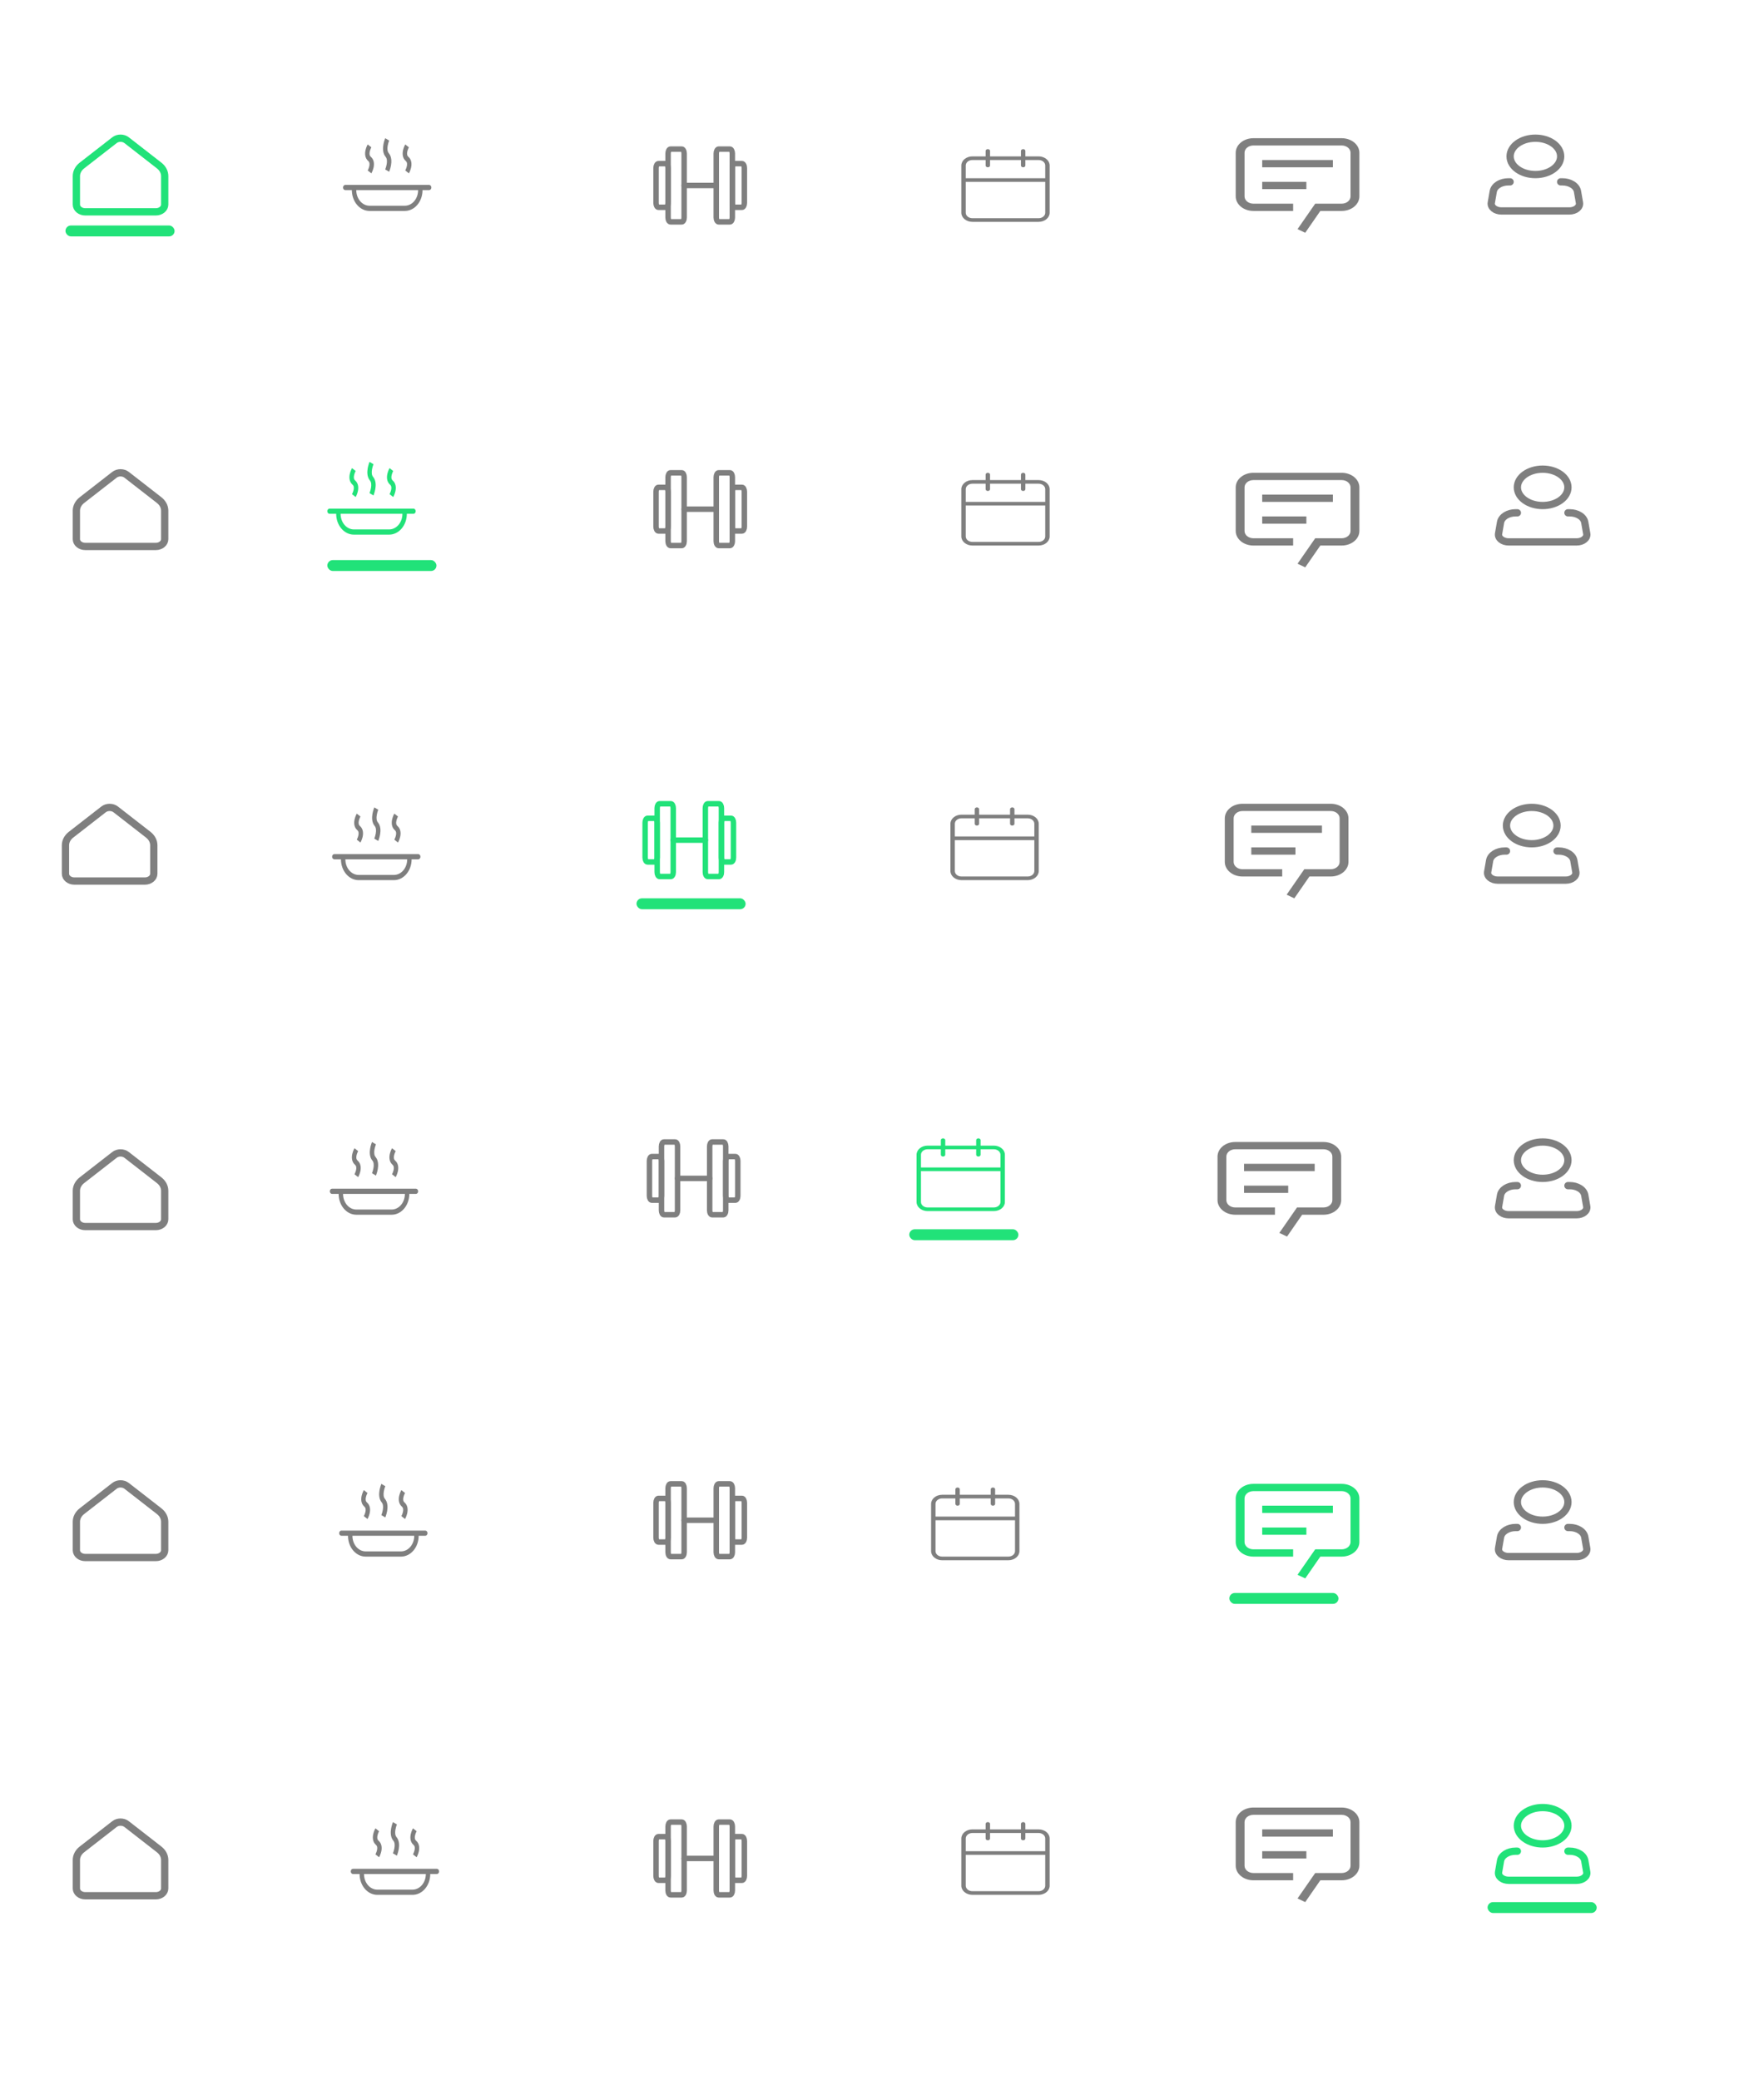 <svg width="485" height="572" viewBox="0 0 485 572" fill="none" xmlns="http://www.w3.org/2000/svg">
<g filter="url(#filter0_d_223_18)">
<rect x="13" y="20" width="428" height="55" rx="10" fill="white"/>
</g>
<g filter="url(#filter1_d_223_18)">
<rect x="13" y="113" width="428" height="55" rx="10" fill="white"/>
</g>
<g filter="url(#filter2_d_223_18)">
<rect x="13" y="206" width="428" height="55" rx="10" fill="white"/>
</g>
<g filter="url(#filter3_d_223_18)">
<rect x="13" y="299" width="428" height="55" rx="10" fill="white"/>
</g>
<g filter="url(#filter4_d_223_18)">
<rect x="13" y="392" width="428" height="55" rx="10" fill="white"/>
</g>
<g filter="url(#filter5_d_223_18)">
<rect x="13" y="485" width="428" height="55" rx="10" fill="white"/>
</g>
<g opacity="0.5">
<path d="M422.143 48C425.982 48 429.094 45.761 429.094 43C429.094 40.239 425.982 38 422.143 38C418.304 38 415.192 40.239 415.192 43C415.192 45.761 418.304 48 422.143 48Z" stroke="black" stroke-width="2"/>
<path d="M429.094 50H429.583C430.6 50 431.581 50.267 432.343 50.751C433.105 51.235 433.595 51.903 433.721 52.628L434.264 55.752C434.313 56.033 434.278 56.319 434.162 56.59C434.046 56.861 433.85 57.111 433.589 57.324C433.328 57.536 433.008 57.707 432.648 57.823C432.289 57.94 431.899 58 431.505 58H412.781C412.387 58 411.997 57.94 411.638 57.823C411.278 57.707 410.957 57.536 410.696 57.324C410.435 57.111 410.24 56.861 410.124 56.59C410.007 56.319 409.973 56.033 410.021 55.752L410.564 52.628C410.69 51.902 411.18 51.235 411.943 50.751C412.705 50.267 413.687 50 414.704 50H415.192" stroke="black" stroke-width="2" stroke-linecap="round" stroke-linejoin="round"/>
</g>
<g opacity="0.5">
<path d="M424.143 139C427.982 139 431.094 136.761 431.094 134C431.094 131.239 427.982 129 424.143 129C420.304 129 417.192 131.239 417.192 134C417.192 136.761 420.304 139 424.143 139Z" stroke="black" stroke-width="2"/>
<path d="M431.094 141H431.583C432.6 141 433.581 141.267 434.343 141.751C435.105 142.235 435.595 142.903 435.721 143.628L436.264 146.752C436.313 147.033 436.278 147.319 436.162 147.59C436.046 147.861 435.85 148.111 435.589 148.324C435.328 148.536 435.008 148.707 434.648 148.823C434.289 148.94 433.899 149 433.505 149H414.781C414.387 149 413.997 148.94 413.638 148.823C413.278 148.707 412.957 148.536 412.696 148.324C412.435 148.111 412.24 147.861 412.124 147.59C412.007 147.319 411.973 147.033 412.021 146.752L412.564 143.628C412.69 142.902 413.18 142.235 413.943 141.751C414.705 141.267 415.687 141 416.704 141H417.192" stroke="black" stroke-width="2" stroke-linecap="round" stroke-linejoin="round"/>
</g>
<g opacity="0.5">
<path d="M421.143 232C424.982 232 428.094 229.761 428.094 227C428.094 224.239 424.982 222 421.143 222C417.304 222 414.192 224.239 414.192 227C414.192 229.761 417.304 232 421.143 232Z" stroke="black" stroke-width="2"/>
<path d="M428.094 234H428.583C429.6 234 430.581 234.267 431.343 234.751C432.105 235.235 432.595 235.903 432.721 236.628L433.264 239.752C433.313 240.033 433.278 240.319 433.162 240.59C433.046 240.861 432.85 241.111 432.589 241.324C432.328 241.536 432.008 241.707 431.648 241.823C431.289 241.94 430.899 242 430.505 242H411.781C411.387 242 410.997 241.94 410.638 241.823C410.278 241.707 409.957 241.536 409.696 241.324C409.435 241.111 409.24 240.861 409.124 240.59C409.007 240.319 408.973 240.033 409.021 239.752L409.564 236.628C409.69 235.902 410.18 235.235 410.943 234.751C411.705 234.267 412.687 234 413.704 234H414.192" stroke="black" stroke-width="2" stroke-linecap="round" stroke-linejoin="round"/>
</g>
<g opacity="0.5">
<path d="M424.143 324C427.982 324 431.094 321.761 431.094 319C431.094 316.239 427.982 314 424.143 314C420.304 314 417.192 316.239 417.192 319C417.192 321.761 420.304 324 424.143 324Z" stroke="black" stroke-width="2"/>
<path d="M431.094 326H431.583C432.6 326 433.581 326.267 434.343 326.751C435.105 327.235 435.595 327.903 435.721 328.628L436.264 331.752C436.313 332.033 436.278 332.319 436.162 332.59C436.046 332.861 435.85 333.111 435.589 333.324C435.328 333.536 435.008 333.707 434.648 333.823C434.289 333.94 433.899 334 433.505 334H414.781C414.387 334 413.997 333.94 413.638 333.823C413.278 333.707 412.957 333.536 412.696 333.324C412.435 333.111 412.24 332.861 412.124 332.59C412.007 332.319 411.973 332.033 412.021 331.752L412.564 328.628C412.69 327.902 413.18 327.235 413.943 326.751C414.705 326.267 415.687 326 416.704 326H417.192" stroke="black" stroke-width="2" stroke-linecap="round" stroke-linejoin="round"/>
</g>
<g opacity="0.5">
<path d="M424.143 418C427.982 418 431.094 415.761 431.094 413C431.094 410.239 427.982 408 424.143 408C420.304 408 417.192 410.239 417.192 413C417.192 415.761 420.304 418 424.143 418Z" stroke="black" stroke-width="2"/>
<path d="M431.094 420H431.583C432.6 420 433.581 420.267 434.343 420.751C435.105 421.235 435.595 421.903 435.721 422.628L436.264 425.752C436.313 426.033 436.278 426.319 436.162 426.59C436.046 426.861 435.85 427.111 435.589 427.324C435.328 427.536 435.008 427.707 434.648 427.823C434.289 427.94 433.899 428 433.505 428H414.781C414.387 428 413.997 427.94 413.638 427.823C413.278 427.707 412.957 427.536 412.696 427.324C412.435 427.111 412.24 426.861 412.124 426.59C412.007 426.319 411.973 426.033 412.021 425.752L412.564 422.628C412.69 421.902 413.18 421.235 413.943 420.751C414.705 420.267 415.687 420 416.704 420H417.192" stroke="black" stroke-width="2" stroke-linecap="round" stroke-linejoin="round"/>
</g>
<path d="M424.143 507C427.982 507 431.094 504.761 431.094 502C431.094 499.239 427.982 497 424.143 497C420.304 497 417.192 499.239 417.192 502C417.192 504.761 420.304 507 424.143 507Z" stroke="#21E279" stroke-width="2"/>
<path d="M431.094 509H431.583C432.6 509 433.581 509.267 434.343 509.751C435.105 510.235 435.595 510.903 435.721 511.628L436.264 514.752C436.313 515.033 436.278 515.319 436.162 515.59C436.046 515.861 435.85 516.111 435.589 516.324C435.328 516.536 435.008 516.707 434.648 516.823C434.289 516.94 433.899 517 433.505 517H414.781C414.387 517 413.997 516.94 413.638 516.823C413.278 516.707 412.957 516.536 412.696 516.324C412.435 516.111 412.24 515.861 412.124 515.59C412.007 515.319 411.973 515.033 412.021 514.752L412.564 511.628C412.69 510.902 413.18 510.235 413.943 509.751C414.705 509.267 415.687 509 416.704 509H417.192" stroke="#21E279" stroke-width="2" stroke-linecap="round" stroke-linejoin="round"/>
<g opacity="0.5">
<path d="M187.44 41H184.349C184.173 41 184.005 41.126 183.881 41.352C183.757 41.577 183.687 41.882 183.687 42.2V59.8C183.687 59.958 183.704 60.114 183.737 60.259C183.77 60.405 183.819 60.537 183.881 60.648C183.942 60.76 184.015 60.848 184.096 60.909C184.176 60.969 184.262 61 184.349 61H187.44C187.527 61 187.613 60.969 187.693 60.909C187.774 60.848 187.847 60.76 187.908 60.648C187.97 60.537 188.019 60.405 188.052 60.259C188.085 60.114 188.102 59.958 188.102 59.8V42.2C188.102 41.882 188.033 41.577 187.908 41.352C187.784 41.126 187.616 41 187.44 41V41Z" stroke="black" stroke-width="1.5" stroke-linecap="round" stroke-linejoin="round"/>
<path d="M200.687 41H197.596C197.42 41 197.252 41.126 197.127 41.352C197.003 41.577 196.933 41.882 196.933 42.2V59.8C196.933 59.958 196.951 60.114 196.984 60.259C197.017 60.405 197.066 60.537 197.127 60.648C197.189 60.76 197.262 60.848 197.342 60.909C197.423 60.969 197.509 61 197.596 61H200.687C200.774 61 200.86 60.969 200.94 60.909C201.021 60.848 201.094 60.76 201.155 60.648C201.217 60.537 201.265 60.405 201.299 60.259C201.332 60.114 201.349 59.958 201.349 59.8V42.2C201.349 41.882 201.279 41.577 201.155 41.352C201.031 41.126 200.862 41 200.687 41V41Z" stroke="black" stroke-width="1.5" stroke-linecap="round" stroke-linejoin="round"/>
<path d="M180.375 55.8V46.2C180.375 45.882 180.445 45.577 180.569 45.352C180.693 45.126 180.862 45 181.037 45H183.024C183.2 45 183.368 45.126 183.493 45.352C183.617 45.577 183.687 45.882 183.687 46.2V55.8C183.687 56.118 183.617 56.423 183.493 56.648C183.368 56.874 183.2 57 183.024 57H181.037C180.862 57 180.693 56.874 180.569 56.648C180.445 56.423 180.375 56.118 180.375 55.8V55.8Z" stroke="black" stroke-width="1.5" stroke-linecap="round" stroke-linejoin="round"/>
<path d="M204.661 55.8V46.2C204.661 45.882 204.591 45.577 204.467 45.352C204.343 45.126 204.174 45 203.998 45H202.011C201.836 45 201.667 45.126 201.543 45.352C201.419 45.577 201.349 45.882 201.349 46.2V55.8C201.349 56.118 201.419 56.423 201.543 56.648C201.667 56.874 201.836 57 202.011 57H203.998C204.174 57 204.343 56.874 204.467 56.648C204.591 56.423 204.661 56.118 204.661 55.8V55.8Z" stroke="black" stroke-width="1.5" stroke-linecap="round" stroke-linejoin="round"/>
<path d="M188.102 51H196.933" stroke="black" stroke-width="1.5" stroke-linecap="round" stroke-linejoin="round"/>
</g>
<g opacity="0.5">
<path d="M187.44 130H184.349C184.173 130 184.005 130.126 183.881 130.351C183.757 130.577 183.687 130.882 183.687 131.2V148.8C183.687 148.958 183.704 149.114 183.737 149.259C183.77 149.405 183.819 149.537 183.881 149.649C183.942 149.76 184.015 149.848 184.096 149.909C184.176 149.969 184.262 150 184.349 150H187.44C187.527 150 187.613 149.969 187.693 149.909C187.774 149.848 187.847 149.76 187.908 149.649C187.97 149.537 188.019 149.405 188.052 149.259C188.085 149.114 188.102 148.958 188.102 148.8V131.2C188.102 130.882 188.033 130.577 187.908 130.351C187.784 130.126 187.616 130 187.44 130V130Z" stroke="black" stroke-width="1.5" stroke-linecap="round" stroke-linejoin="round"/>
<path d="M200.687 130H197.596C197.42 130 197.252 130.126 197.127 130.351C197.003 130.577 196.933 130.882 196.933 131.2V148.8C196.933 148.958 196.951 149.114 196.984 149.259C197.017 149.405 197.066 149.537 197.127 149.649C197.189 149.76 197.262 149.848 197.342 149.909C197.423 149.969 197.509 150 197.596 150H200.687C200.774 150 200.86 149.969 200.94 149.909C201.021 149.848 201.094 149.76 201.155 149.649C201.217 149.537 201.265 149.405 201.299 149.259C201.332 149.114 201.349 148.958 201.349 148.8V131.2C201.349 130.882 201.279 130.577 201.155 130.351C201.031 130.126 200.862 130 200.687 130V130Z" stroke="black" stroke-width="1.5" stroke-linecap="round" stroke-linejoin="round"/>
<path d="M180.375 144.8V135.2C180.375 134.882 180.445 134.577 180.569 134.351C180.693 134.126 180.862 134 181.037 134H183.024C183.2 134 183.368 134.126 183.493 134.351C183.617 134.577 183.687 134.882 183.687 135.2V144.8C183.687 145.118 183.617 145.423 183.493 145.649C183.368 145.874 183.2 146 183.024 146H181.037C180.862 146 180.693 145.874 180.569 145.649C180.445 145.423 180.375 145.118 180.375 144.8V144.8Z" stroke="black" stroke-width="1.5" stroke-linecap="round" stroke-linejoin="round"/>
<path d="M204.661 144.8V135.2C204.661 134.882 204.591 134.577 204.467 134.351C204.343 134.126 204.174 134 203.998 134H202.011C201.836 134 201.667 134.126 201.543 134.351C201.419 134.577 201.349 134.882 201.349 135.2V144.8C201.349 145.118 201.419 145.423 201.543 145.649C201.667 145.874 201.836 146 202.011 146H203.998C204.174 146 204.343 145.874 204.467 145.649C204.591 145.423 204.661 145.118 204.661 144.8V144.8Z" stroke="black" stroke-width="1.5" stroke-linecap="round" stroke-linejoin="round"/>
<path d="M188.102 140H196.933" stroke="black" stroke-width="1.5" stroke-linecap="round" stroke-linejoin="round"/>
</g>
<path d="M184.44 221H181.349C181.173 221 181.005 221.126 180.881 221.351C180.757 221.577 180.687 221.882 180.687 222.2V239.8C180.687 239.958 180.704 240.114 180.737 240.259C180.77 240.405 180.819 240.537 180.881 240.649C180.942 240.76 181.015 240.848 181.096 240.909C181.176 240.969 181.262 241 181.349 241H184.44C184.527 241 184.613 240.969 184.693 240.909C184.774 240.848 184.847 240.76 184.908 240.649C184.97 240.537 185.019 240.405 185.052 240.259C185.085 240.114 185.102 239.958 185.102 239.8V222.2C185.102 221.882 185.033 221.577 184.908 221.351C184.784 221.126 184.616 221 184.44 221V221Z" stroke="#21E279" stroke-width="1.5" stroke-linecap="round" stroke-linejoin="round"/>
<path d="M197.687 221H194.596C194.42 221 194.252 221.126 194.127 221.351C194.003 221.577 193.933 221.882 193.933 222.2V239.8C193.933 239.958 193.951 240.114 193.984 240.259C194.017 240.405 194.066 240.537 194.127 240.649C194.189 240.76 194.262 240.848 194.342 240.909C194.423 240.969 194.509 241 194.596 241H197.687C197.774 241 197.86 240.969 197.94 240.909C198.021 240.848 198.094 240.76 198.155 240.649C198.217 240.537 198.265 240.405 198.299 240.259C198.332 240.114 198.349 239.958 198.349 239.8V222.2C198.349 221.882 198.279 221.577 198.155 221.351C198.031 221.126 197.862 221 197.687 221V221Z" stroke="#21E279" stroke-width="1.5" stroke-linecap="round" stroke-linejoin="round"/>
<path d="M177.375 235.8V226.2C177.375 225.882 177.445 225.577 177.569 225.351C177.693 225.126 177.862 225 178.037 225H180.024C180.2 225 180.368 225.126 180.493 225.351C180.617 225.577 180.687 225.882 180.687 226.2V235.8C180.687 236.118 180.617 236.423 180.493 236.649C180.368 236.874 180.2 237 180.024 237H178.037C177.862 237 177.693 236.874 177.569 236.649C177.445 236.423 177.375 236.118 177.375 235.8V235.8Z" stroke="#21E279" stroke-width="1.5" stroke-linecap="round" stroke-linejoin="round"/>
<path d="M201.661 235.8V226.2C201.661 225.882 201.591 225.577 201.467 225.351C201.343 225.126 201.174 225 200.998 225H199.011C198.836 225 198.667 225.126 198.543 225.351C198.419 225.577 198.349 225.882 198.349 226.2V235.8C198.349 236.118 198.419 236.423 198.543 236.649C198.667 236.874 198.836 237 199.011 237H200.998C201.174 237 201.343 236.874 201.467 236.649C201.591 236.423 201.661 236.118 201.661 235.8V235.8Z" stroke="#21E279" stroke-width="1.5" stroke-linecap="round" stroke-linejoin="round"/>
<path d="M185.102 231H193.933" stroke="#21E279" stroke-width="1.5" stroke-linecap="round" stroke-linejoin="round"/>
<g opacity="0.5">
<path d="M185.628 314H182.537C182.361 314 182.192 314.126 182.068 314.351C181.944 314.577 181.874 314.882 181.874 315.2V332.8C181.874 332.958 181.891 333.114 181.925 333.259C181.958 333.405 182.007 333.537 182.068 333.649C182.13 333.76 182.203 333.848 182.283 333.909C182.363 333.969 182.45 334 182.537 334H185.628C185.714 334 185.801 333.969 185.881 333.909C185.961 333.848 186.034 333.76 186.096 333.649C186.157 333.537 186.206 333.405 186.239 333.259C186.273 333.114 186.29 332.958 186.29 332.8V315.2C186.29 314.882 186.22 314.577 186.096 314.351C185.972 314.126 185.803 314 185.628 314V314Z" stroke="black" stroke-width="1.5" stroke-linecap="round" stroke-linejoin="round"/>
<path d="M198.874 314H195.783C195.608 314 195.439 314.126 195.315 314.351C195.191 314.577 195.121 314.882 195.121 315.2V332.8C195.121 332.958 195.138 333.114 195.171 333.259C195.205 333.405 195.253 333.537 195.315 333.649C195.376 333.76 195.449 333.848 195.53 333.909C195.61 333.969 195.696 334 195.783 334H198.874C198.961 334 199.047 333.969 199.128 333.909C199.208 333.848 199.281 333.76 199.343 333.649C199.404 333.537 199.453 333.405 199.486 333.259C199.519 333.114 199.537 332.958 199.537 332.8V315.2C199.537 314.882 199.467 314.577 199.343 314.351C199.218 314.126 199.05 314 198.874 314V314Z" stroke="black" stroke-width="1.5" stroke-linecap="round" stroke-linejoin="round"/>
<path d="M178.562 328.8V319.2C178.562 318.882 178.632 318.577 178.756 318.351C178.881 318.126 179.049 318 179.225 318H181.212C181.388 318 181.556 318.126 181.68 318.351C181.804 318.577 181.874 318.882 181.874 319.2V328.8C181.874 329.118 181.804 329.423 181.68 329.649C181.556 329.874 181.388 330 181.212 330H179.225C179.049 330 178.881 329.874 178.756 329.649C178.632 329.423 178.562 329.118 178.562 328.8V328.8Z" stroke="black" stroke-width="1.5" stroke-linecap="round" stroke-linejoin="round"/>
<path d="M202.848 328.8V319.2C202.848 318.882 202.779 318.577 202.654 318.351C202.53 318.126 202.362 318 202.186 318H200.199C200.023 318 199.855 318.126 199.731 318.351C199.606 318.577 199.537 318.882 199.537 319.2V328.8C199.537 329.118 199.606 329.423 199.731 329.649C199.855 329.874 200.023 330 200.199 330H202.186C202.362 330 202.53 329.874 202.654 329.649C202.779 329.423 202.848 329.118 202.848 328.8V328.8Z" stroke="black" stroke-width="1.5" stroke-linecap="round" stroke-linejoin="round"/>
<path d="M186.29 324H195.121" stroke="black" stroke-width="1.5" stroke-linecap="round" stroke-linejoin="round"/>
</g>
<g opacity="0.5">
<path d="M187.44 408H184.349C184.173 408 184.005 408.126 183.881 408.351C183.757 408.577 183.687 408.882 183.687 409.2V426.8C183.687 426.958 183.704 427.114 183.737 427.259C183.77 427.405 183.819 427.537 183.881 427.649C183.942 427.76 184.015 427.848 184.096 427.909C184.176 427.969 184.262 428 184.349 428H187.44C187.527 428 187.613 427.969 187.693 427.909C187.774 427.848 187.847 427.76 187.908 427.649C187.97 427.537 188.019 427.405 188.052 427.259C188.085 427.114 188.102 426.958 188.102 426.8V409.2C188.102 408.882 188.033 408.577 187.908 408.351C187.784 408.126 187.616 408 187.44 408V408Z" stroke="black" stroke-width="1.5" stroke-linecap="round" stroke-linejoin="round"/>
<path d="M200.687 408H197.596C197.42 408 197.252 408.126 197.127 408.351C197.003 408.577 196.933 408.882 196.933 409.2V426.8C196.933 426.958 196.951 427.114 196.984 427.259C197.017 427.405 197.066 427.537 197.127 427.649C197.189 427.76 197.262 427.848 197.342 427.909C197.423 427.969 197.509 428 197.596 428H200.687C200.774 428 200.86 427.969 200.94 427.909C201.021 427.848 201.094 427.76 201.155 427.649C201.217 427.537 201.265 427.405 201.299 427.259C201.332 427.114 201.349 426.958 201.349 426.8V409.2C201.349 408.882 201.279 408.577 201.155 408.351C201.031 408.126 200.862 408 200.687 408V408Z" stroke="black" stroke-width="1.5" stroke-linecap="round" stroke-linejoin="round"/>
<path d="M180.375 422.8V413.2C180.375 412.882 180.445 412.577 180.569 412.351C180.693 412.126 180.862 412 181.037 412H183.024C183.2 412 183.368 412.126 183.493 412.351C183.617 412.577 183.687 412.882 183.687 413.2V422.8C183.687 423.118 183.617 423.423 183.493 423.649C183.368 423.874 183.2 424 183.024 424H181.037C180.862 424 180.693 423.874 180.569 423.649C180.445 423.423 180.375 423.118 180.375 422.8V422.8Z" stroke="black" stroke-width="1.5" stroke-linecap="round" stroke-linejoin="round"/>
<path d="M204.661 422.8V413.2C204.661 412.882 204.591 412.577 204.467 412.351C204.343 412.126 204.174 412 203.998 412H202.011C201.836 412 201.667 412.126 201.543 412.351C201.419 412.577 201.349 412.882 201.349 413.2V422.8C201.349 423.118 201.419 423.423 201.543 423.649C201.667 423.874 201.836 424 202.011 424H203.998C204.174 424 204.343 423.874 204.467 423.649C204.591 423.423 204.661 423.118 204.661 422.8V422.8Z" stroke="black" stroke-width="1.5" stroke-linecap="round" stroke-linejoin="round"/>
<path d="M188.102 418H196.933" stroke="black" stroke-width="1.5" stroke-linecap="round" stroke-linejoin="round"/>
</g>
<g opacity="0.5">
<path d="M187.44 501H184.349C184.173 501 184.005 501.126 183.881 501.351C183.757 501.577 183.687 501.882 183.687 502.2V519.8C183.687 519.958 183.704 520.114 183.737 520.259C183.77 520.405 183.819 520.537 183.881 520.649C183.942 520.76 184.015 520.848 184.096 520.909C184.176 520.969 184.262 521 184.349 521H187.44C187.527 521 187.613 520.969 187.693 520.909C187.774 520.848 187.847 520.76 187.908 520.649C187.97 520.537 188.019 520.405 188.052 520.259C188.085 520.114 188.102 519.958 188.102 519.8V502.2C188.102 501.882 188.033 501.577 187.908 501.351C187.784 501.126 187.616 501 187.44 501V501Z" stroke="black" stroke-width="1.5" stroke-linecap="round" stroke-linejoin="round"/>
<path d="M200.687 501H197.596C197.42 501 197.252 501.126 197.127 501.351C197.003 501.577 196.933 501.882 196.933 502.2V519.8C196.933 519.958 196.951 520.114 196.984 520.259C197.017 520.405 197.066 520.537 197.127 520.649C197.189 520.76 197.262 520.848 197.342 520.909C197.423 520.969 197.509 521 197.596 521H200.687C200.774 521 200.86 520.969 200.94 520.909C201.021 520.848 201.094 520.76 201.155 520.649C201.217 520.537 201.265 520.405 201.299 520.259C201.332 520.114 201.349 519.958 201.349 519.8V502.2C201.349 501.882 201.279 501.577 201.155 501.351C201.031 501.126 200.862 501 200.687 501V501Z" stroke="black" stroke-width="1.5" stroke-linecap="round" stroke-linejoin="round"/>
<path d="M180.375 515.8V506.2C180.375 505.882 180.445 505.577 180.569 505.351C180.693 505.126 180.862 505 181.037 505H183.024C183.2 505 183.368 505.126 183.493 505.351C183.617 505.577 183.687 505.882 183.687 506.2V515.8C183.687 516.118 183.617 516.423 183.493 516.649C183.368 516.874 183.2 517 183.024 517H181.037C180.862 517 180.693 516.874 180.569 516.649C180.445 516.423 180.375 516.118 180.375 515.8V515.8Z" stroke="black" stroke-width="1.5" stroke-linecap="round" stroke-linejoin="round"/>
<path d="M204.661 515.8V506.2C204.661 505.882 204.591 505.577 204.467 505.351C204.343 505.126 204.174 505 203.998 505H202.011C201.836 505 201.667 505.126 201.543 505.351C201.419 505.577 201.349 505.882 201.349 506.2V515.8C201.349 516.118 201.419 516.423 201.543 516.649C201.667 516.874 201.836 517 202.011 517H203.998C204.174 517 204.343 516.874 204.467 516.649C204.591 516.423 204.661 516.118 204.661 515.8V515.8Z" stroke="black" stroke-width="1.5" stroke-linecap="round" stroke-linejoin="round"/>
<path d="M188.102 511H196.933" stroke="black" stroke-width="1.5" stroke-linecap="round" stroke-linejoin="round"/>
</g>
<g opacity="0.5">
<path d="M106.455 38.32L105.912 38V38.002L105.91 38.005L105.907 38.014L105.894 38.045C105.83 38.205 105.772 38.368 105.718 38.532C105.584 38.941 105.479 39.361 105.404 39.79C105.244 40.735 105.191 42.136 106.026 43.12C106.406 43.567 106.458 44.313 106.315 45.157C106.23 45.644 106.098 46.117 105.92 46.568L105.913 46.586L105.912 46.588L106.455 46.908C106.998 47.227 106.999 47.227 106.999 47.227V47.225L107.001 47.222L107.004 47.213L107.017 47.182L107.059 47.075C107.259 46.55 107.409 46.002 107.506 45.438C107.667 44.492 107.719 43.092 106.885 42.108C106.505 41.66 106.452 40.914 106.596 40.07C106.68 39.584 106.813 39.11 106.99 38.66L106.998 38.642L106.999 38.64L106.455 38.32Z" fill="black"/>
<path fill-rule="evenodd" clip-rule="evenodd" d="M94.312 51.559C94.312 51.37 94.376 51.188 94.49 51.053C94.604 50.919 94.759 50.844 94.92 50.844H117.991C118.152 50.844 118.307 50.919 118.42 51.053C118.534 51.188 118.598 51.37 118.598 51.559C118.598 51.749 118.534 51.931 118.42 52.065C118.307 52.2 118.152 52.275 117.991 52.275H116.17C116.17 53.793 115.658 55.25 114.747 56.323C113.836 57.397 112.601 58 111.312 58H101.598C100.31 58 99.075 57.397 98.164 56.323C97.253 55.25 96.741 53.793 96.741 52.275H94.92C94.759 52.275 94.604 52.2 94.49 52.065C94.376 51.931 94.312 51.749 94.312 51.559ZM97.955 52.275H114.955C114.955 53.414 114.572 54.506 113.888 55.311C113.205 56.117 112.279 56.569 111.312 56.569H101.598C100.632 56.569 99.706 56.117 99.022 55.311C98.339 54.506 97.955 53.414 97.955 52.275Z" fill="black"/>
<path d="M101.094 39.709L101.598 40.11C102.102 40.51 102.102 40.509 102.102 40.509L102.094 40.523C102.041 40.623 101.991 40.726 101.945 40.831C101.83 41.088 101.739 41.358 101.672 41.638C101.526 42.276 101.578 42.78 101.959 43.112C102.944 43.972 102.892 45.258 102.697 46.11C102.607 46.489 102.484 46.856 102.329 47.204C102.266 47.347 102.197 47.488 102.124 47.625L102.112 47.648L102.109 47.653L102.104 47.661L102.103 47.664L102.102 47.665C102.102 47.665 102.102 47.666 101.598 47.265C101.095 46.865 101.094 46.865 101.094 46.865L101.102 46.852L101.135 46.79C101.163 46.734 101.205 46.65 101.252 46.544C101.346 46.331 101.454 46.044 101.525 45.737C101.67 45.099 101.618 44.595 101.237 44.263C100.252 43.402 100.304 42.117 100.5 41.264C100.6 40.826 100.748 40.441 100.867 40.171C100.935 40.017 101.009 39.868 101.088 39.723L101.092 39.714L101.094 39.71L101.095 39.709H101.094Z" fill="black"/>
<path d="M111.92 40.109C111.416 39.708 111.416 39.709 111.416 39.709V39.71L111.413 39.714L111.408 39.723C111.328 39.867 111.255 40.017 111.189 40.171C111.07 40.441 110.921 40.826 110.821 41.264C110.626 42.116 110.574 43.402 111.558 44.263C111.94 44.595 111.992 45.099 111.846 45.737C111.775 46.044 111.667 46.331 111.572 46.544C111.526 46.649 111.477 46.752 111.424 46.852L111.416 46.866L111.92 47.265C112.423 47.666 112.424 47.665 112.424 47.665V47.664L112.426 47.661L112.431 47.653L112.44 47.635L112.446 47.625C112.519 47.488 112.588 47.347 112.651 47.204C112.77 46.933 112.918 46.548 113.018 46.11C113.213 45.258 113.266 43.972 112.281 43.112C111.9 42.779 111.847 42.276 111.994 41.638C112.064 41.33 112.172 41.044 112.267 40.83C112.313 40.725 112.363 40.623 112.416 40.523L112.423 40.509L111.92 40.109Z" fill="black"/>
</g>
<path d="M102.143 127.32L101.599 127V127.002L101.598 127.005L101.594 127.014L101.581 127.045C101.518 127.205 101.459 127.368 101.405 127.532C101.271 127.941 101.166 128.361 101.092 128.79C100.932 129.735 100.879 131.136 101.714 132.12C102.093 132.567 102.146 133.313 102.003 134.157C101.918 134.644 101.785 135.117 101.608 135.568L101.601 135.586L101.599 135.588L102.143 135.908C102.686 136.227 102.686 136.227 102.686 136.227V136.225L102.688 136.222L102.692 136.213L102.704 136.182L102.747 136.075C102.946 135.55 103.096 135.002 103.194 134.438C103.354 133.492 103.407 132.092 102.572 131.108C102.193 130.661 102.14 129.914 102.283 129.07C102.368 128.584 102.5 128.11 102.678 127.66L102.685 127.642L102.686 127.64L102.143 127.32Z" fill="#21E279"/>
<path fill-rule="evenodd" clip-rule="evenodd" d="M90 140.559C90 140.37 90.064 140.188 90.178 140.053C90.292 139.919 90.446 139.844 90.607 139.844H113.679C113.84 139.844 113.994 139.919 114.108 140.053C114.222 140.188 114.286 140.37 114.286 140.559C114.286 140.749 114.222 140.931 114.108 141.065C113.994 141.2 113.84 141.275 113.679 141.275H111.857C111.857 142.793 111.345 144.25 110.435 145.323C109.524 146.397 108.288 147 107 147H97.286C95.998 147 94.762 146.397 93.851 145.323C92.94 144.25 92.429 142.793 92.429 141.275H90.607C90.446 141.275 90.292 141.2 90.178 141.065C90.064 140.931 90 140.749 90 140.559ZM93.643 141.275H110.643C110.643 142.414 110.259 143.506 109.576 144.311C108.893 145.116 107.966 145.569 107 145.569H97.286C96.32 145.569 95.393 145.116 94.71 144.311C94.027 143.506 93.643 142.414 93.643 141.275Z" fill="#21E279"/>
<path d="M96.782 128.709L97.286 129.11C97.789 129.51 97.79 129.509 97.79 129.509L97.782 129.523C97.728 129.624 97.679 129.726 97.632 129.831C97.518 130.088 97.426 130.358 97.359 130.638C97.213 131.276 97.266 131.78 97.647 132.112C98.632 132.972 98.579 134.258 98.384 135.11C98.295 135.489 98.172 135.856 98.017 136.204C97.953 136.347 97.885 136.488 97.811 136.625L97.799 136.648L97.796 136.653L97.791 136.661L97.79 136.664L97.79 136.665C97.79 136.665 97.789 136.666 97.286 136.265C96.782 135.865 96.782 135.865 96.782 135.865L96.79 135.852L96.823 135.79C96.851 135.734 96.892 135.65 96.939 135.544C97.033 135.331 97.141 135.045 97.212 134.737C97.358 134.098 97.306 133.595 96.924 133.263C95.94 132.402 95.992 131.117 96.187 130.264C96.288 129.826 96.436 129.441 96.555 129.171C96.623 129.017 96.696 128.868 96.775 128.723L96.779 128.714L96.781 128.71L96.782 128.709H96.782Z" fill="#21E279"/>
<path d="M107.607 129.109C107.104 128.708 107.103 128.709 107.103 128.709V128.71L107.101 128.714L107.096 128.723C107.016 128.867 106.942 129.017 106.876 129.171C106.757 129.441 106.609 129.826 106.509 130.264C106.313 131.116 106.261 132.402 107.246 133.263C107.627 133.595 107.679 134.098 107.533 134.737C107.463 135.045 107.355 135.331 107.26 135.544C107.214 135.649 107.164 135.752 107.111 135.852L107.104 135.866L107.607 136.265C108.11 136.666 108.111 136.665 108.111 136.665V136.664L108.113 136.661L108.118 136.653L108.127 136.635L108.134 136.625C108.207 136.488 108.275 136.347 108.339 136.204C108.457 135.933 108.605 135.548 108.705 135.11C108.901 134.258 108.953 132.972 107.968 132.112C107.587 131.779 107.535 131.276 107.681 130.638C107.752 130.33 107.86 130.044 107.954 129.83C108 129.725 108.05 129.623 108.103 129.523L108.11 129.509L107.607 129.109Z" fill="#21E279"/>
<g opacity="0.5">
<path d="M103.455 222.32L102.912 222V222.002L102.91 222.005L102.907 222.014L102.894 222.045C102.83 222.205 102.772 222.368 102.718 222.532C102.584 222.941 102.479 223.361 102.404 223.79C102.244 224.735 102.191 226.136 103.026 227.12C103.406 227.567 103.458 228.313 103.315 229.157C103.23 229.644 103.098 230.117 102.92 230.568L102.913 230.586L102.912 230.588L103.455 230.908C103.998 231.227 103.999 231.227 103.999 231.227V231.225L104.001 231.222L104.004 231.213L104.017 231.182L104.059 231.075C104.259 230.55 104.409 230.002 104.506 229.438C104.667 228.492 104.719 227.092 103.885 226.108C103.505 225.661 103.452 224.914 103.596 224.07C103.68 223.584 103.813 223.11 103.99 222.66L103.998 222.642L103.999 222.64L103.455 222.32Z" fill="black"/>
<path fill-rule="evenodd" clip-rule="evenodd" d="M91.312 235.559C91.312 235.37 91.376 235.188 91.49 235.053C91.604 234.919 91.759 234.844 91.92 234.844H114.991C115.152 234.844 115.307 234.919 115.42 235.053C115.534 235.188 115.598 235.37 115.598 235.559C115.598 235.749 115.534 235.931 115.42 236.065C115.307 236.2 115.152 236.275 114.991 236.275H113.17C113.17 237.793 112.658 239.25 111.747 240.323C110.836 241.397 109.601 242 108.312 242H98.598C97.31 242 96.075 241.397 95.164 240.323C94.253 239.25 93.741 237.793 93.741 236.275H91.92C91.759 236.275 91.604 236.2 91.49 236.065C91.376 235.931 91.312 235.749 91.312 235.559ZM94.955 236.275H111.955C111.955 237.414 111.572 238.506 110.888 239.311C110.205 240.116 109.279 240.569 108.312 240.569H98.598C97.632 240.569 96.706 240.116 96.022 239.311C95.339 238.506 94.955 237.414 94.955 236.275Z" fill="black"/>
<path d="M98.094 223.709L98.598 224.11C99.102 224.51 99.102 224.509 99.102 224.509L99.094 224.523C99.041 224.624 98.991 224.726 98.945 224.831C98.83 225.088 98.739 225.358 98.672 225.638C98.526 226.276 98.578 226.78 98.96 227.112C99.944 227.972 99.892 229.258 99.697 230.11C99.607 230.489 99.484 230.856 99.329 231.204C99.266 231.347 99.197 231.488 99.124 231.625L99.112 231.648L99.109 231.653L99.104 231.661L99.103 231.664L99.102 231.665C99.102 231.665 99.102 231.666 98.598 231.265C98.095 230.865 98.094 230.865 98.094 230.865L98.102 230.852L98.135 230.79C98.163 230.734 98.205 230.65 98.251 230.544C98.346 230.331 98.454 230.045 98.525 229.737C98.671 229.098 98.618 228.595 98.237 228.263C97.252 227.402 97.304 226.117 97.5 225.264C97.6 224.826 97.748 224.441 97.867 224.171C97.935 224.017 98.008 223.868 98.088 223.723L98.092 223.714L98.094 223.71L98.095 223.709H98.094Z" fill="black"/>
<path d="M108.92 224.109C108.416 223.708 108.416 223.709 108.416 223.709V223.71L108.413 223.714L108.408 223.723C108.328 223.867 108.255 224.017 108.189 224.171C108.07 224.441 107.921 224.826 107.821 225.264C107.626 226.116 107.574 227.402 108.558 228.263C108.94 228.595 108.992 229.098 108.846 229.737C108.775 230.045 108.667 230.331 108.572 230.544C108.526 230.649 108.477 230.752 108.424 230.852L108.416 230.866L108.92 231.265C109.423 231.666 109.424 231.665 109.424 231.665V231.664L109.426 231.661L109.431 231.653L109.44 231.635L109.446 231.625C109.519 231.488 109.588 231.347 109.651 231.204C109.77 230.933 109.918 230.548 110.018 230.11C110.213 229.258 110.266 227.972 109.281 227.112C108.9 226.779 108.847 226.276 108.994 225.638C109.064 225.33 109.172 225.044 109.267 224.83C109.313 224.725 109.363 224.623 109.416 224.523L109.423 224.509L108.92 224.109Z" fill="black"/>
</g>
<g opacity="0.5">
<path d="M102.821 314.32L102.278 314V314.002L102.276 314.005L102.272 314.014L102.26 314.045C102.196 314.205 102.138 314.368 102.084 314.532C101.95 314.941 101.845 315.361 101.77 315.79C101.61 316.735 101.557 318.136 102.392 319.12C102.772 319.567 102.824 320.313 102.681 321.157C102.596 321.644 102.464 322.117 102.286 322.568L102.279 322.586L102.278 322.588L102.821 322.908C103.364 323.227 103.365 323.227 103.365 323.227V323.225L103.367 323.222L103.37 323.213L103.383 323.182L103.425 323.075C103.625 322.55 103.775 322.002 103.872 321.438C104.033 320.492 104.085 319.092 103.251 318.108C102.871 317.661 102.818 316.914 102.962 316.07C103.046 315.584 103.179 315.11 103.356 314.66L103.364 314.642L103.365 314.64L102.821 314.32Z" fill="black"/>
<path fill-rule="evenodd" clip-rule="evenodd" d="M90.678 327.559C90.678 327.37 90.742 327.188 90.856 327.053C90.97 326.919 91.125 326.844 91.286 326.844H114.357C114.518 326.844 114.672 326.919 114.786 327.053C114.9 327.188 114.964 327.37 114.964 327.559C114.964 327.749 114.9 327.931 114.786 328.065C114.672 328.2 114.518 328.275 114.357 328.275H112.536C112.536 329.793 112.024 331.25 111.113 332.323C110.202 333.397 108.967 334 107.678 334H97.964C96.676 334 95.441 333.397 94.53 332.323C93.619 331.25 93.107 329.793 93.107 328.275H91.286C91.125 328.275 90.97 328.2 90.856 328.065C90.742 327.931 90.678 327.749 90.678 327.559ZM94.321 328.275H111.321C111.321 329.414 110.938 330.506 110.254 331.311C109.571 332.116 108.645 332.569 107.678 332.569H97.964C96.998 332.569 96.072 332.116 95.388 331.311C94.705 330.506 94.321 329.414 94.321 328.275Z" fill="black"/>
<path d="M97.46 315.709L97.964 316.11C98.468 316.51 98.468 316.509 98.468 316.509L98.46 316.523C98.407 316.624 98.357 316.726 98.311 316.831C98.196 317.088 98.105 317.358 98.038 317.638C97.892 318.276 97.944 318.78 98.326 319.112C99.31 319.972 99.258 321.258 99.063 322.11C98.973 322.489 98.85 322.856 98.695 323.204C98.632 323.347 98.563 323.488 98.49 323.625L98.478 323.648L98.475 323.653L98.47 323.661L98.469 323.664L98.468 323.665C98.468 323.665 98.468 323.666 97.964 323.265C97.461 322.865 97.46 322.865 97.46 322.865L97.468 322.852L97.501 322.79C97.529 322.734 97.571 322.65 97.618 322.544C97.712 322.331 97.82 322.045 97.891 321.737C98.037 321.098 97.984 320.595 97.603 320.263C96.618 319.402 96.67 318.117 96.866 317.264C96.966 316.826 97.114 316.441 97.233 316.171C97.301 316.017 97.375 315.868 97.454 315.723L97.458 315.714L97.46 315.71L97.461 315.709H97.46Z" fill="black"/>
<path d="M108.286 316.109C107.782 315.708 107.782 315.709 107.782 315.709V315.71L107.779 315.714L107.774 315.723C107.694 315.867 107.621 316.017 107.555 316.171C107.436 316.441 107.288 316.826 107.187 317.264C106.992 318.116 106.94 319.402 107.924 320.263C108.306 320.595 108.358 321.098 108.212 321.737C108.141 322.045 108.033 322.331 107.938 322.544C107.892 322.649 107.843 322.752 107.79 322.852L107.782 322.866L108.286 323.265C108.789 323.666 108.79 323.665 108.79 323.665V323.664L108.792 323.661L108.797 323.653L108.806 323.635L108.812 323.625C108.885 323.488 108.954 323.347 109.017 323.204C109.136 322.933 109.284 322.548 109.384 322.11C109.579 321.258 109.632 319.972 108.647 319.112C108.266 318.779 108.213 318.276 108.36 317.638C108.43 317.33 108.538 317.044 108.633 316.83C108.679 316.725 108.729 316.623 108.782 316.523L108.789 316.509L108.286 316.109Z" fill="black"/>
</g>
<g opacity="0.5">
<path d="M105.393 408.32L104.849 408V408.002L104.848 408.005L104.844 408.014L104.831 408.045C104.768 408.205 104.709 408.368 104.655 408.532C104.521 408.941 104.416 409.361 104.342 409.79C104.182 410.735 104.129 412.136 104.964 413.12C105.343 413.567 105.396 414.313 105.253 415.157C105.168 415.644 105.035 416.117 104.858 416.568L104.851 416.586L104.849 416.588L105.393 416.908C105.936 417.227 105.936 417.227 105.936 417.227V417.225L105.938 417.222L105.942 417.213L105.954 417.182L105.997 417.075C106.196 416.55 106.346 416.002 106.444 415.438C106.604 414.492 106.657 413.092 105.822 412.108C105.443 411.661 105.39 410.914 105.533 410.07C105.618 409.584 105.75 409.11 105.928 408.66L105.935 408.642L105.936 408.64L105.393 408.32Z" fill="black"/>
<path fill-rule="evenodd" clip-rule="evenodd" d="M93.25 421.559C93.25 421.37 93.314 421.188 93.428 421.053C93.542 420.919 93.696 420.844 93.857 420.844H116.929C117.09 420.844 117.244 420.919 117.358 421.053C117.472 421.188 117.536 421.37 117.536 421.559C117.536 421.749 117.472 421.931 117.358 422.065C117.244 422.2 117.09 422.275 116.929 422.275H115.107C115.107 423.793 114.595 425.25 113.685 426.323C112.774 427.397 111.538 428 110.25 428H100.536C99.248 428 98.012 427.397 97.101 426.323C96.19 425.25 95.679 423.793 95.679 422.275H93.857C93.696 422.275 93.542 422.2 93.428 422.065C93.314 421.931 93.25 421.749 93.25 421.559ZM96.893 422.275H113.893C113.893 423.414 113.509 424.506 112.826 425.311C112.143 426.116 111.216 426.569 110.25 426.569H100.536C99.57 426.569 98.643 426.116 97.96 425.311C97.277 424.506 96.893 423.414 96.893 422.275Z" fill="black"/>
<path d="M100.032 409.709L100.536 410.11C101.039 410.51 101.04 410.509 101.04 410.509L101.032 410.523C100.978 410.624 100.929 410.726 100.882 410.831C100.768 411.088 100.676 411.358 100.609 411.638C100.463 412.276 100.516 412.78 100.897 413.112C101.882 413.972 101.83 415.258 101.634 416.11C101.545 416.489 101.422 416.856 101.267 417.204C101.203 417.347 101.135 417.488 101.061 417.625L101.049 417.648L101.046 417.653L101.041 417.661L101.04 417.664L101.04 417.665C101.04 417.665 101.039 417.666 100.536 417.265C100.032 416.865 100.032 416.865 100.032 416.865L100.04 416.852L100.072 416.79C100.101 416.734 100.142 416.65 100.189 416.544C100.283 416.331 100.391 416.045 100.462 415.737C100.608 415.098 100.556 414.595 100.174 414.263C99.19 413.402 99.242 412.117 99.437 411.264C99.538 410.826 99.686 410.441 99.805 410.171C99.873 410.017 99.946 409.868 100.025 409.723L100.029 409.714L100.031 409.71L100.032 409.709H100.032Z" fill="black"/>
<path d="M110.857 410.109C110.354 409.708 110.353 409.709 110.353 409.709V409.71L110.351 409.714L110.346 409.723C110.266 409.867 110.192 410.017 110.126 410.171C110.007 410.441 109.859 410.826 109.759 411.264C109.563 412.116 109.511 413.402 110.496 414.263C110.877 414.595 110.929 415.098 110.783 415.737C110.713 416.045 110.605 416.331 110.51 416.544C110.464 416.649 110.414 416.752 110.361 416.852L110.354 416.866L110.857 417.265C111.36 417.666 111.361 417.665 111.361 417.665V417.664L111.363 417.661L111.368 417.653L111.377 417.635L111.384 417.625C111.457 417.488 111.525 417.347 111.589 417.204C111.707 416.933 111.855 416.548 111.955 416.11C112.151 415.258 112.203 413.972 111.218 413.112C110.837 412.779 110.785 412.276 110.931 411.638C111.002 411.33 111.11 411.044 111.204 410.83C111.25 410.725 111.3 410.623 111.353 410.523L111.36 410.509L110.857 410.109Z" fill="black"/>
</g>
<g opacity="0.5">
<path d="M108.58 501.32L108.037 501V501.002L108.035 501.005L108.032 501.014L108.019 501.045C107.955 501.205 107.897 501.368 107.843 501.532C107.709 501.941 107.604 502.361 107.529 502.79C107.369 503.735 107.316 505.136 108.151 506.12C108.531 506.567 108.583 507.313 108.44 508.157C108.355 508.644 108.223 509.117 108.045 509.568L108.038 509.586L108.037 509.588L108.58 509.908C109.123 510.227 109.124 510.227 109.124 510.227V510.225L109.126 510.222L109.129 510.213L109.142 510.182L109.184 510.075C109.384 509.55 109.534 509.002 109.631 508.438C109.792 507.492 109.844 506.092 109.01 505.108C108.63 504.661 108.577 503.914 108.721 503.07C108.805 502.584 108.938 502.11 109.115 501.66L109.123 501.642L109.124 501.64L108.58 501.32Z" fill="black"/>
<path fill-rule="evenodd" clip-rule="evenodd" d="M96.438 514.559C96.438 514.37 96.501 514.188 96.615 514.053C96.729 513.919 96.884 513.844 97.045 513.844H120.116C120.277 513.844 120.432 513.919 120.545 514.053C120.659 514.188 120.723 514.37 120.723 514.559C120.723 514.749 120.659 514.931 120.545 515.065C120.432 515.2 120.277 515.275 120.116 515.275H118.295C118.295 516.793 117.783 518.25 116.872 519.323C115.961 520.397 114.726 521 113.438 521H103.723C102.435 521 101.2 520.397 100.289 519.323C99.378 518.25 98.866 516.793 98.866 515.275H97.045C96.884 515.275 96.729 515.2 96.615 515.065C96.501 514.931 96.438 514.749 96.438 514.559ZM100.08 515.275H117.08C117.08 516.414 116.697 517.506 116.013 518.311C115.33 519.116 114.404 519.569 113.438 519.569H103.723C102.757 519.569 101.83 519.116 101.147 518.311C100.464 517.506 100.08 516.414 100.08 515.275Z" fill="black"/>
<path d="M103.219 502.709L103.723 503.11C104.227 503.51 104.227 503.509 104.227 503.509L104.219 503.523C104.166 503.624 104.116 503.726 104.07 503.831C103.955 504.088 103.864 504.358 103.797 504.638C103.651 505.276 103.703 505.78 104.084 506.112C105.069 506.972 105.017 508.258 104.822 509.11C104.732 509.489 104.609 509.856 104.454 510.204C104.391 510.347 104.322 510.488 104.249 510.625L104.237 510.648L104.234 510.653L104.229 510.661L104.228 510.664L104.227 510.665C104.227 510.665 104.227 510.666 103.723 510.265C103.22 509.865 103.219 509.865 103.219 509.865L103.227 509.852L103.26 509.79C103.288 509.734 103.33 509.65 103.377 509.544C103.471 509.331 103.579 509.045 103.65 508.737C103.795 508.098 103.743 507.595 103.362 507.263C102.377 506.402 102.429 505.117 102.625 504.264C102.725 503.826 102.873 503.441 102.992 503.171C103.06 503.017 103.134 502.868 103.213 502.723L103.217 502.714L103.219 502.71L103.22 502.709H103.219Z" fill="black"/>
<path d="M114.045 503.109C113.541 502.708 113.541 502.709 113.541 502.709V502.71L113.538 502.714L113.533 502.723C113.453 502.867 113.38 503.017 113.314 503.171C113.195 503.441 113.046 503.826 112.946 504.264C112.751 505.116 112.699 506.402 113.683 507.263C114.065 507.595 114.117 508.098 113.971 508.737C113.9 509.045 113.792 509.331 113.697 509.544C113.651 509.649 113.602 509.752 113.549 509.852L113.541 509.866L114.045 510.265C114.548 510.666 114.549 510.665 114.549 510.665V510.664L114.551 510.661L114.556 510.653L114.565 510.635L114.571 510.625C114.644 510.488 114.713 510.347 114.776 510.204C114.895 509.933 115.043 509.548 115.143 509.11C115.338 508.258 115.391 506.972 114.406 506.112C114.025 505.779 113.972 505.276 114.119 504.638C114.189 504.33 114.297 504.044 114.392 503.83C114.438 503.725 114.488 503.623 114.541 503.523L114.548 503.509L114.045 503.109Z" fill="black"/>
</g>
<path opacity="0.5" d="M285.562 43H281.92V41.5C281.92 41.367 281.856 41.24 281.742 41.146C281.628 41.053 281.474 41 281.312 41C281.151 41 280.997 41.053 280.883 41.146C280.769 41.24 280.705 41.367 280.705 41.5V43H272.205V41.5C272.205 41.367 272.141 41.24 272.028 41.146C271.914 41.053 271.759 41 271.598 41C271.437 41 271.283 41.053 271.169 41.146C271.055 41.24 270.991 41.367 270.991 41.5V43H267.348C266.543 43.001 265.772 43.264 265.203 43.733C264.634 44.202 264.313 44.837 264.312 45.5V58.5C264.313 59.163 264.634 59.798 265.203 60.267C265.772 60.736 266.543 60.999 267.348 61H285.562C286.367 60.999 287.139 60.736 287.708 60.267C288.278 59.798 288.598 59.163 288.598 58.5V45.5C288.598 44.837 288.278 44.202 287.708 43.733C287.139 43.264 286.367 43.001 285.562 43ZM287.384 58.5C287.384 59.328 286.568 60 285.562 60H267.348C266.34 60 265.527 59.328 265.527 58.5V50H287.384V58.5ZM287.384 49H265.527V45.5C265.527 44.672 266.34 44 267.348 44H270.991V45.5C270.991 45.633 271.055 45.76 271.169 45.854C271.283 45.947 271.437 46 271.598 46C271.759 46 271.914 45.947 272.028 45.854C272.141 45.76 272.205 45.633 272.205 45.5V44H280.705V45.5C280.705 45.633 280.769 45.76 280.883 45.854C280.997 45.947 281.151 46 281.312 46C281.474 46 281.628 45.947 281.742 45.854C281.856 45.76 281.92 45.633 281.92 45.5V44H285.562C286.568 44 287.384 44.672 287.384 45.5V49Z" fill="black"/>
<path opacity="0.5" d="M285.562 132H281.92V130.5C281.92 130.367 281.856 130.24 281.742 130.146C281.628 130.053 281.474 130 281.312 130C281.151 130 280.997 130.053 280.883 130.146C280.769 130.24 280.705 130.367 280.705 130.5V132H272.205V130.5C272.205 130.367 272.141 130.24 272.028 130.146C271.914 130.053 271.759 130 271.598 130C271.437 130 271.283 130.053 271.169 130.146C271.055 130.24 270.991 130.367 270.991 130.5V132H267.348C266.543 132.001 265.772 132.264 265.203 132.733C264.634 133.202 264.313 133.837 264.312 134.5V147.5C264.313 148.163 264.634 148.798 265.203 149.267C265.772 149.736 266.543 149.999 267.348 150H285.562C286.367 149.999 287.139 149.736 287.708 149.267C288.278 148.798 288.598 148.163 288.598 147.5V134.5C288.598 133.837 288.278 133.202 287.708 132.733C287.139 132.264 286.367 132.001 285.562 132ZM287.384 147.5C287.384 148.328 286.568 149 285.562 149H267.348C266.34 149 265.527 148.328 265.527 147.5V139H287.384V147.5ZM287.384 138H265.527V134.5C265.527 133.672 266.34 133 267.348 133H270.991V134.5C270.991 134.633 271.055 134.76 271.169 134.854C271.283 134.947 271.437 135 271.598 135C271.759 135 271.914 134.947 272.028 134.854C272.141 134.76 272.205 134.633 272.205 134.5V133H280.705V134.5C280.705 134.633 280.769 134.76 280.883 134.854C280.997 134.947 281.151 135 281.312 135C281.474 135 281.628 134.947 281.742 134.854C281.856 134.76 281.92 134.633 281.92 134.5V133H285.562C286.568 133 287.384 133.672 287.384 134.5V138Z" fill="black"/>
<path opacity="0.5" d="M282.562 224H278.92V222.5C278.92 222.367 278.856 222.24 278.742 222.146C278.628 222.053 278.474 222 278.312 222C278.151 222 277.997 222.053 277.883 222.146C277.769 222.24 277.705 222.367 277.705 222.5V224H269.205V222.5C269.205 222.367 269.141 222.24 269.028 222.146C268.914 222.053 268.759 222 268.598 222C268.437 222 268.283 222.053 268.169 222.146C268.055 222.24 267.991 222.367 267.991 222.5V224H264.348C263.543 224.001 262.772 224.264 262.203 224.733C261.634 225.202 261.313 225.837 261.312 226.5V239.5C261.313 240.163 261.634 240.798 262.203 241.267C262.772 241.736 263.543 241.999 264.348 242H282.562C283.367 241.999 284.139 241.736 284.708 241.267C285.278 240.798 285.598 240.163 285.598 239.5V226.5C285.598 225.837 285.278 225.202 284.708 224.733C284.139 224.264 283.367 224.001 282.562 224ZM284.384 239.5C284.384 240.328 283.568 241 282.562 241H264.348C263.34 241 262.527 240.328 262.527 239.5V231H284.384V239.5ZM284.384 230H262.527V226.5C262.527 225.672 263.34 225 264.348 225H267.991V226.5C267.991 226.633 268.055 226.76 268.169 226.854C268.283 226.947 268.437 227 268.598 227C268.759 227 268.914 226.947 269.028 226.854C269.141 226.76 269.205 226.633 269.205 226.5V225H277.705V226.5C277.705 226.633 277.769 226.76 277.883 226.854C277.997 226.947 278.151 227 278.312 227C278.474 227 278.628 226.947 278.742 226.854C278.856 226.76 278.92 226.633 278.92 226.5V225H282.562C283.568 225 284.384 225.672 284.384 226.5V230Z" fill="black"/>
<path d="M273.25 315H269.607V313.5C269.607 313.367 269.543 313.24 269.429 313.146C269.315 313.053 269.161 313 269 313C268.839 313 268.685 313.053 268.571 313.146C268.457 313.24 268.393 313.367 268.393 313.5V315H259.893V313.5C259.893 313.367 259.829 313.24 259.715 313.146C259.601 313.053 259.447 313 259.286 313C259.125 313 258.97 313.053 258.856 313.146C258.743 313.24 258.679 313.367 258.679 313.5V315H255.036C254.231 315.001 253.459 315.264 252.89 315.733C252.321 316.202 252.001 316.837 252 317.5V330.5C252.001 331.163 252.321 331.798 252.89 332.267C253.459 332.736 254.231 332.999 255.036 333H273.25C274.055 332.999 274.827 332.736 275.396 332.267C275.965 331.798 276.285 331.163 276.286 330.5V317.5C276.285 316.837 275.965 316.202 275.396 315.733C274.827 315.264 274.055 315.001 273.25 315ZM275.071 330.5C275.071 331.328 274.255 332 273.25 332H255.036C254.028 332 253.214 331.328 253.214 330.5V322H275.071V330.5ZM275.071 321H253.214V317.5C253.214 316.672 254.028 316 255.036 316H258.679V317.5C258.679 317.633 258.743 317.76 258.856 317.854C258.97 317.947 259.125 318 259.286 318C259.447 318 259.601 317.947 259.715 317.854C259.829 317.76 259.893 317.633 259.893 317.5V316H268.393V317.5C268.393 317.633 268.457 317.76 268.571 317.854C268.685 317.947 268.839 318 269 318C269.161 318 269.315 317.947 269.429 317.854C269.543 317.76 269.607 317.633 269.607 317.5V316H273.25C274.255 316 275.071 316.672 275.071 317.5V321Z" fill="#21E279"/>
<path opacity="0.5" d="M277.25 411H273.607V409.5C273.607 409.367 273.543 409.24 273.429 409.146C273.315 409.053 273.161 409 273 409C272.839 409 272.685 409.053 272.571 409.146C272.457 409.24 272.393 409.367 272.393 409.5V411H263.893V409.5C263.893 409.367 263.829 409.24 263.715 409.146C263.601 409.053 263.447 409 263.286 409C263.125 409 262.97 409.053 262.856 409.146C262.743 409.24 262.679 409.367 262.679 409.5V411H259.036C258.231 411.001 257.459 411.264 256.89 411.733C256.321 412.202 256.001 412.837 256 413.5V426.5C256.001 427.163 256.321 427.798 256.89 428.267C257.459 428.736 258.231 428.999 259.036 429H277.25C278.055 428.999 278.827 428.736 279.396 428.267C279.965 427.798 280.285 427.163 280.286 426.5V413.5C280.285 412.837 279.965 412.202 279.396 411.733C278.827 411.264 278.055 411.001 277.25 411ZM279.071 426.5C279.071 427.328 278.255 428 277.25 428H259.036C258.028 428 257.214 427.328 257.214 426.5V418H279.071V426.5ZM279.071 417H257.214V413.5C257.214 412.672 258.028 412 259.036 412H262.679V413.5C262.679 413.633 262.743 413.76 262.856 413.854C262.97 413.947 263.125 414 263.286 414C263.447 414 263.601 413.947 263.715 413.854C263.829 413.76 263.893 413.633 263.893 413.5V412H272.393V413.5C272.393 413.633 272.457 413.76 272.571 413.854C272.685 413.947 272.839 414 273 414C273.161 414 273.315 413.947 273.429 413.854C273.543 413.76 273.607 413.633 273.607 413.5V412H277.25C278.255 412 279.071 412.672 279.071 413.5V417Z" fill="black"/>
<path opacity="0.5" d="M285.562 503H281.92V501.5C281.92 501.367 281.856 501.24 281.742 501.146C281.628 501.053 281.474 501 281.312 501C281.151 501 280.997 501.053 280.883 501.146C280.769 501.24 280.705 501.367 280.705 501.5V503H272.205V501.5C272.205 501.367 272.141 501.24 272.028 501.146C271.914 501.053 271.759 501 271.598 501C271.437 501 271.283 501.053 271.169 501.146C271.055 501.24 270.991 501.367 270.991 501.5V503H267.348C266.543 503.001 265.772 503.264 265.203 503.733C264.634 504.202 264.313 504.837 264.312 505.5V518.5C264.313 519.163 264.634 519.798 265.203 520.267C265.772 520.736 266.543 520.999 267.348 521H285.562C286.367 520.999 287.139 520.736 287.708 520.267C288.278 519.798 288.598 519.163 288.598 518.5V505.5C288.598 504.837 288.278 504.202 287.708 503.733C287.139 503.264 286.367 503.001 285.562 503ZM287.384 518.5C287.384 519.328 286.568 520 285.562 520H267.348C266.34 520 265.527 519.328 265.527 518.5V510H287.384V518.5ZM287.384 509H265.527V505.5C265.527 504.672 266.34 504 267.348 504H270.991V505.5C270.991 505.633 271.055 505.76 271.169 505.854C271.283 505.947 271.437 506 271.598 506C271.759 506 271.914 505.947 272.028 505.854C272.141 505.76 272.205 505.633 272.205 505.5V504H280.705V505.5C280.705 505.633 280.769 505.76 280.883 505.854C280.997 505.947 281.151 506 281.312 506C281.474 506 281.628 505.947 281.742 505.854C281.856 505.76 281.92 505.633 281.92 505.5V504H285.562C286.568 504 287.384 504.672 287.384 505.5V509Z" fill="black"/>
<path opacity="0.5" d="M358.863 64L356.75 63L361.607 56H368.893C369.537 56 370.155 55.789 370.61 55.414C371.066 55.039 371.321 54.53 371.321 54V42C371.321 41.47 371.066 40.961 370.61 40.586C370.155 40.211 369.537 40 368.893 40H344.607C343.963 40 343.345 40.211 342.89 40.586C342.434 40.961 342.179 41.47 342.179 42V54C342.179 54.53 342.434 55.039 342.89 55.414C343.345 55.789 343.963 56 344.607 56H355.536V58H344.607C343.319 58 342.084 57.579 341.173 56.828C340.262 56.078 339.75 55.061 339.75 54V42C339.75 40.939 340.262 39.922 341.173 39.172C342.084 38.421 343.319 38 344.607 38H368.893C370.181 38 371.416 38.421 372.327 39.172C373.238 39.922 373.75 40.939 373.75 42V54C373.75 55.061 373.238 56.078 372.327 56.828C371.416 57.579 370.181 58 368.893 58H363.016L358.863 64Z" fill="black"/>
<path opacity="0.5" d="M358.863 156L356.75 155L361.607 148H368.893C369.537 148 370.155 147.789 370.61 147.414C371.066 147.039 371.321 146.53 371.321 146V134C371.321 133.47 371.066 132.961 370.61 132.586C370.155 132.211 369.537 132 368.893 132H344.607C343.963 132 343.345 132.211 342.89 132.586C342.434 132.961 342.179 133.47 342.179 134V146C342.179 146.53 342.434 147.039 342.89 147.414C343.345 147.789 343.963 148 344.607 148H355.536V150H344.607C343.319 150 342.084 149.579 341.173 148.828C340.262 148.078 339.75 147.061 339.75 146V134C339.75 132.939 340.262 131.922 341.173 131.172C342.084 130.421 343.319 130 344.607 130H368.893C370.181 130 371.416 130.421 372.327 131.172C373.238 131.922 373.75 132.939 373.75 134V146C373.75 147.061 373.238 148.078 372.327 148.828C371.416 149.579 370.181 150 368.893 150H363.016L358.863 156Z" fill="black"/>
<path opacity="0.5" d="M355.863 247L353.75 246L358.607 239H365.893C366.537 239 367.155 238.789 367.61 238.414C368.066 238.039 368.321 237.53 368.321 237V225C368.321 224.47 368.066 223.961 367.61 223.586C367.155 223.211 366.537 223 365.893 223H341.607C340.963 223 340.345 223.211 339.89 223.586C339.434 223.961 339.179 224.47 339.179 225V237C339.179 237.53 339.434 238.039 339.89 238.414C340.345 238.789 340.963 239 341.607 239H352.536V241H341.607C340.319 241 339.084 240.579 338.173 239.828C337.262 239.078 336.75 238.061 336.75 237V225C336.75 223.939 337.262 222.922 338.173 222.172C339.084 221.421 340.319 221 341.607 221H365.893C367.181 221 368.416 221.421 369.327 222.172C370.238 222.922 370.75 223.939 370.75 225V237C370.75 238.061 370.238 239.078 369.327 239.828C368.416 240.579 367.181 241 365.893 241H360.016L355.863 247Z" fill="black"/>
<path opacity="0.5" d="M353.863 340L351.75 339L356.607 332H363.893C364.537 332 365.155 331.789 365.61 331.414C366.066 331.039 366.321 330.53 366.321 330V318C366.321 317.47 366.066 316.961 365.61 316.586C365.155 316.211 364.537 316 363.893 316H339.607C338.963 316 338.345 316.211 337.89 316.586C337.434 316.961 337.179 317.47 337.179 318V330C337.179 330.53 337.434 331.039 337.89 331.414C338.345 331.789 338.963 332 339.607 332H350.536V334H339.607C338.319 334 337.084 333.579 336.173 332.828C335.262 332.078 334.75 331.061 334.75 330V318C334.75 316.939 335.262 315.922 336.173 315.172C337.084 314.421 338.319 314 339.607 314H363.893C365.181 314 366.416 314.421 367.327 315.172C368.238 315.922 368.75 316.939 368.75 318V330C368.75 331.061 368.238 332.078 367.327 332.828C366.416 333.579 365.181 334 363.893 334H358.016L353.863 340Z" fill="black"/>
<path opacity="0.5" d="M358.863 523L356.75 522L361.607 515H368.893C369.537 515 370.155 514.789 370.61 514.414C371.066 514.039 371.321 513.53 371.321 513V501C371.321 500.47 371.066 499.961 370.61 499.586C370.155 499.211 369.537 499 368.893 499H344.607C343.963 499 343.345 499.211 342.89 499.586C342.434 499.961 342.179 500.47 342.179 501V513C342.179 513.53 342.434 514.039 342.89 514.414C343.345 514.789 343.963 515 344.607 515H355.536V517H344.607C343.319 517 342.084 516.579 341.173 515.828C340.262 515.078 339.75 514.061 339.75 513V501C339.75 499.939 340.262 498.922 341.173 498.172C342.084 497.421 343.319 497 344.607 497H368.893C370.181 497 371.416 497.421 372.327 498.172C373.238 498.922 373.75 499.939 373.75 501V513C373.75 514.061 373.238 515.078 372.327 515.828C371.416 516.579 370.181 517 368.893 517H363.016L358.863 523Z" fill="black"/>
<path d="M358.863 434L356.75 433L361.607 426H368.893C369.537 426 370.155 425.789 370.61 425.414C371.066 425.039 371.321 424.53 371.321 424V412C371.321 411.47 371.066 410.961 370.61 410.586C370.155 410.211 369.537 410 368.893 410H344.607C343.963 410 343.345 410.211 342.89 410.586C342.434 410.961 342.179 411.47 342.179 412V424C342.179 424.53 342.434 425.039 342.89 425.414C343.345 425.789 343.963 426 344.607 426H355.536V428H344.607C343.319 428 342.084 427.579 341.173 426.828C340.262 426.078 339.75 425.061 339.75 424V412C339.75 410.939 340.262 409.922 341.173 409.172C342.084 408.421 343.319 408 344.607 408H368.893C370.181 408 371.416 408.421 372.327 409.172C373.238 409.922 373.75 410.939 373.75 412V424C373.75 425.061 373.238 426.078 372.327 426.828C371.416 427.579 370.181 428 368.893 428H363.016L358.863 434Z" fill="#21E279"/>
<path opacity="0.5" d="M347.036 44H366.464V46H347.036V44Z" fill="black"/>
<path opacity="0.5" d="M347.036 136H366.464V138H347.036V136Z" fill="black"/>
<path opacity="0.5" d="M344.036 227H363.464V229H344.036V227Z" fill="black"/>
<path opacity="0.5" d="M342.036 320H361.464V322H342.036V320Z" fill="black"/>
<path opacity="0.5" d="M347.036 503H366.464V505H347.036V503Z" fill="black"/>
<path d="M347.036 414H366.464V416H347.036V414Z" fill="#21E279"/>
<path opacity="0.5" d="M347.036 50H359.179V52H347.036V50Z" fill="black"/>
<path opacity="0.5" d="M347.036 142H359.179V144H347.036V142Z" fill="black"/>
<path opacity="0.5" d="M344.036 233H356.179V235H344.036V233Z" fill="black"/>
<path opacity="0.5" d="M342.036 326H354.179V328H342.036V326Z" fill="black"/>
<path opacity="0.5" d="M347.036 509H359.179V511H347.036V509Z" fill="black"/>
<path d="M347.036 420H359.179V422H347.036V420Z" fill="#21E279"/>
<rect x="18" y="62" width="30" height="3" rx="1.5" fill="#21E279"/>
<rect x="90" y="154" width="30" height="3" rx="1.5" fill="#21E279"/>
<rect x="175" y="247" width="30" height="3" rx="1.5" fill="#21E279"/>
<rect x="250" y="338" width="30" height="3" rx="1.5" fill="#21E279"/>
<rect x="338" y="438" width="30" height="3" rx="1.5" fill="#21E279"/>
<rect x="409" y="523" width="30" height="3" rx="1.5" fill="#21E279"/>
<path d="M45.286 56.249V48.423C45.286 47.878 45.151 47.34 44.889 46.839C44.628 46.339 44.245 45.889 43.764 45.515L34.811 38.547C34.36 38.196 33.763 38 33.143 38C32.522 38 31.925 38.196 31.474 38.547L22.521 45.515C22.041 45.889 21.658 46.339 21.396 46.839C21.135 47.34 21 47.878 21 48.423V56.249C21 56.779 21.256 57.288 21.711 57.663C22.167 58.038 22.785 58.249 23.429 58.249H42.857C43.501 58.249 44.119 58.038 44.574 57.663C45.03 57.288 45.286 56.779 45.286 56.249Z" stroke="#21E279" stroke-width="2" stroke-linecap="round" stroke-linejoin="round"/>
<path d="M45.286 148.249V140.423C45.286 139.878 45.151 139.339 44.889 138.839C44.628 138.339 44.245 137.889 43.764 137.515L34.811 130.547C34.36 130.196 33.763 130 33.143 130C32.522 130 31.925 130.196 31.474 130.547L22.521 137.515C22.041 137.889 21.658 138.339 21.396 138.839C21.135 139.339 21 139.878 21 140.423V148.249C21 148.779 21.256 149.288 21.711 149.663C22.167 150.038 22.785 150.249 23.429 150.249H42.857C43.501 150.249 44.119 150.038 44.574 149.663C45.03 149.288 45.286 148.779 45.286 148.249Z" stroke="#7F7F7F" stroke-width="2" stroke-linecap="round" stroke-linejoin="round"/>
<path d="M42.286 240.249V232.423C42.286 231.878 42.151 231.339 41.889 230.839C41.628 230.339 41.245 229.889 40.764 229.515L31.811 222.547C31.36 222.196 30.763 222 30.143 222C29.522 222 28.925 222.196 28.474 222.547L19.521 229.515C19.041 229.889 18.658 230.339 18.396 230.839C18.135 231.339 18 231.878 18 232.423V240.249C18 240.779 18.256 241.288 18.711 241.663C19.167 242.038 19.785 242.249 20.429 242.249H39.857C40.501 242.249 41.119 242.038 41.574 241.663C42.03 241.288 42.286 240.779 42.286 240.249Z" stroke="#7F7F7F" stroke-width="2" stroke-linecap="round" stroke-linejoin="round"/>
<path d="M45.286 335.249V327.423C45.286 326.878 45.151 326.339 44.889 325.839C44.628 325.339 44.245 324.889 43.764 324.515L34.811 317.547C34.36 317.196 33.763 317 33.143 317C32.522 317 31.925 317.196 31.474 317.547L22.521 324.515C22.041 324.889 21.658 325.339 21.396 325.839C21.135 326.339 21 326.878 21 327.423V335.249C21 335.779 21.256 336.288 21.711 336.663C22.167 337.038 22.785 337.249 23.429 337.249H42.857C43.501 337.249 44.119 337.038 44.574 336.663C45.03 336.288 45.286 335.779 45.286 335.249Z" stroke="#7F7F7F" stroke-width="2" stroke-linecap="round" stroke-linejoin="round"/>
<path d="M45.286 426.249V418.423C45.286 417.878 45.151 417.339 44.889 416.839C44.628 416.339 44.245 415.889 43.764 415.515L34.811 408.547C34.36 408.196 33.763 408 33.143 408C32.522 408 31.925 408.196 31.474 408.547L22.521 415.515C22.041 415.889 21.658 416.339 21.396 416.839C21.135 417.339 21 417.878 21 418.423V426.249C21 426.779 21.256 427.288 21.711 427.663C22.167 428.038 22.785 428.249 23.429 428.249H42.857C43.501 428.249 44.119 428.038 44.574 427.663C45.03 427.288 45.286 426.779 45.286 426.249Z" stroke="#7F7F7F" stroke-width="2" stroke-linecap="round" stroke-linejoin="round"/>
<path d="M45.286 519.249V511.423C45.286 510.878 45.151 510.339 44.889 509.839C44.628 509.339 44.245 508.889 43.764 508.515L34.811 501.547C34.36 501.196 33.763 501 33.143 501C32.522 501 31.925 501.196 31.474 501.547L22.521 508.515C22.041 508.889 21.658 509.339 21.396 509.839C21.135 510.339 21 510.878 21 511.423V519.249C21 519.779 21.256 520.288 21.711 520.663C22.167 521.038 22.785 521.249 23.429 521.249H42.857C43.501 521.249 44.119 521.038 44.574 520.663C45.03 520.288 45.286 519.779 45.286 519.249Z" stroke="#7F7F7F" stroke-width="2" stroke-linecap="round" stroke-linejoin="round"/>
<defs>
<filter id="filter0_d_223_18" x="3" y="5" width="448" height="75" filterUnits="userSpaceOnUse" color-interpolation-filters="sRGB">
<feFlood flood-opacity="0" result="BackgroundImageFix"/>
<feColorMatrix in="SourceAlpha" type="matrix" values="0 0 0 0 0 0 0 0 0 0 0 0 0 0 0 0 0 0 127 0" result="hardAlpha"/>
<feOffset dy="-5"/>
<feGaussianBlur stdDeviation="5"/>
<feComposite in2="hardAlpha" operator="out"/>
<feColorMatrix type="matrix" values="0 0 0 0 0.898 0 0 0 0 0.898 0 0 0 0 0.898 0 0 0 1 0"/>
<feBlend mode="normal" in2="BackgroundImageFix" result="effect1_dropShadow_223_18"/>
<feBlend mode="normal" in="SourceGraphic" in2="effect1_dropShadow_223_18" result="shape"/>
</filter>
<filter id="filter1_d_223_18" x="3" y="98" width="448" height="75" filterUnits="userSpaceOnUse" color-interpolation-filters="sRGB">
<feFlood flood-opacity="0" result="BackgroundImageFix"/>
<feColorMatrix in="SourceAlpha" type="matrix" values="0 0 0 0 0 0 0 0 0 0 0 0 0 0 0 0 0 0 127 0" result="hardAlpha"/>
<feOffset dy="-5"/>
<feGaussianBlur stdDeviation="5"/>
<feComposite in2="hardAlpha" operator="out"/>
<feColorMatrix type="matrix" values="0 0 0 0 0.898 0 0 0 0 0.898 0 0 0 0 0.898 0 0 0 1 0"/>
<feBlend mode="normal" in2="BackgroundImageFix" result="effect1_dropShadow_223_18"/>
<feBlend mode="normal" in="SourceGraphic" in2="effect1_dropShadow_223_18" result="shape"/>
</filter>
<filter id="filter2_d_223_18" x="3" y="191" width="448" height="75" filterUnits="userSpaceOnUse" color-interpolation-filters="sRGB">
<feFlood flood-opacity="0" result="BackgroundImageFix"/>
<feColorMatrix in="SourceAlpha" type="matrix" values="0 0 0 0 0 0 0 0 0 0 0 0 0 0 0 0 0 0 127 0" result="hardAlpha"/>
<feOffset dy="-5"/>
<feGaussianBlur stdDeviation="5"/>
<feComposite in2="hardAlpha" operator="out"/>
<feColorMatrix type="matrix" values="0 0 0 0 0.898 0 0 0 0 0.898 0 0 0 0 0.898 0 0 0 1 0"/>
<feBlend mode="normal" in2="BackgroundImageFix" result="effect1_dropShadow_223_18"/>
<feBlend mode="normal" in="SourceGraphic" in2="effect1_dropShadow_223_18" result="shape"/>
</filter>
<filter id="filter3_d_223_18" x="3" y="284" width="448" height="75" filterUnits="userSpaceOnUse" color-interpolation-filters="sRGB">
<feFlood flood-opacity="0" result="BackgroundImageFix"/>
<feColorMatrix in="SourceAlpha" type="matrix" values="0 0 0 0 0 0 0 0 0 0 0 0 0 0 0 0 0 0 127 0" result="hardAlpha"/>
<feOffset dy="-5"/>
<feGaussianBlur stdDeviation="5"/>
<feComposite in2="hardAlpha" operator="out"/>
<feColorMatrix type="matrix" values="0 0 0 0 0.898 0 0 0 0 0.898 0 0 0 0 0.898 0 0 0 1 0"/>
<feBlend mode="normal" in2="BackgroundImageFix" result="effect1_dropShadow_223_18"/>
<feBlend mode="normal" in="SourceGraphic" in2="effect1_dropShadow_223_18" result="shape"/>
</filter>
<filter id="filter4_d_223_18" x="3" y="377" width="448" height="75" filterUnits="userSpaceOnUse" color-interpolation-filters="sRGB">
<feFlood flood-opacity="0" result="BackgroundImageFix"/>
<feColorMatrix in="SourceAlpha" type="matrix" values="0 0 0 0 0 0 0 0 0 0 0 0 0 0 0 0 0 0 127 0" result="hardAlpha"/>
<feOffset dy="-5"/>
<feGaussianBlur stdDeviation="5"/>
<feComposite in2="hardAlpha" operator="out"/>
<feColorMatrix type="matrix" values="0 0 0 0 0.898 0 0 0 0 0.898 0 0 0 0 0.898 0 0 0 1 0"/>
<feBlend mode="normal" in2="BackgroundImageFix" result="effect1_dropShadow_223_18"/>
<feBlend mode="normal" in="SourceGraphic" in2="effect1_dropShadow_223_18" result="shape"/>
</filter>
<filter id="filter5_d_223_18" x="3" y="470" width="448" height="75" filterUnits="userSpaceOnUse" color-interpolation-filters="sRGB">
<feFlood flood-opacity="0" result="BackgroundImageFix"/>
<feColorMatrix in="SourceAlpha" type="matrix" values="0 0 0 0 0 0 0 0 0 0 0 0 0 0 0 0 0 0 127 0" result="hardAlpha"/>
<feOffset dy="-5"/>
<feGaussianBlur stdDeviation="5"/>
<feComposite in2="hardAlpha" operator="out"/>
<feColorMatrix type="matrix" values="0 0 0 0 0.898 0 0 0 0 0.898 0 0 0 0 0.898 0 0 0 1 0"/>
<feBlend mode="normal" in2="BackgroundImageFix" result="effect1_dropShadow_223_18"/>
<feBlend mode="normal" in="SourceGraphic" in2="effect1_dropShadow_223_18" result="shape"/>
</filter>
</defs>
</svg>
